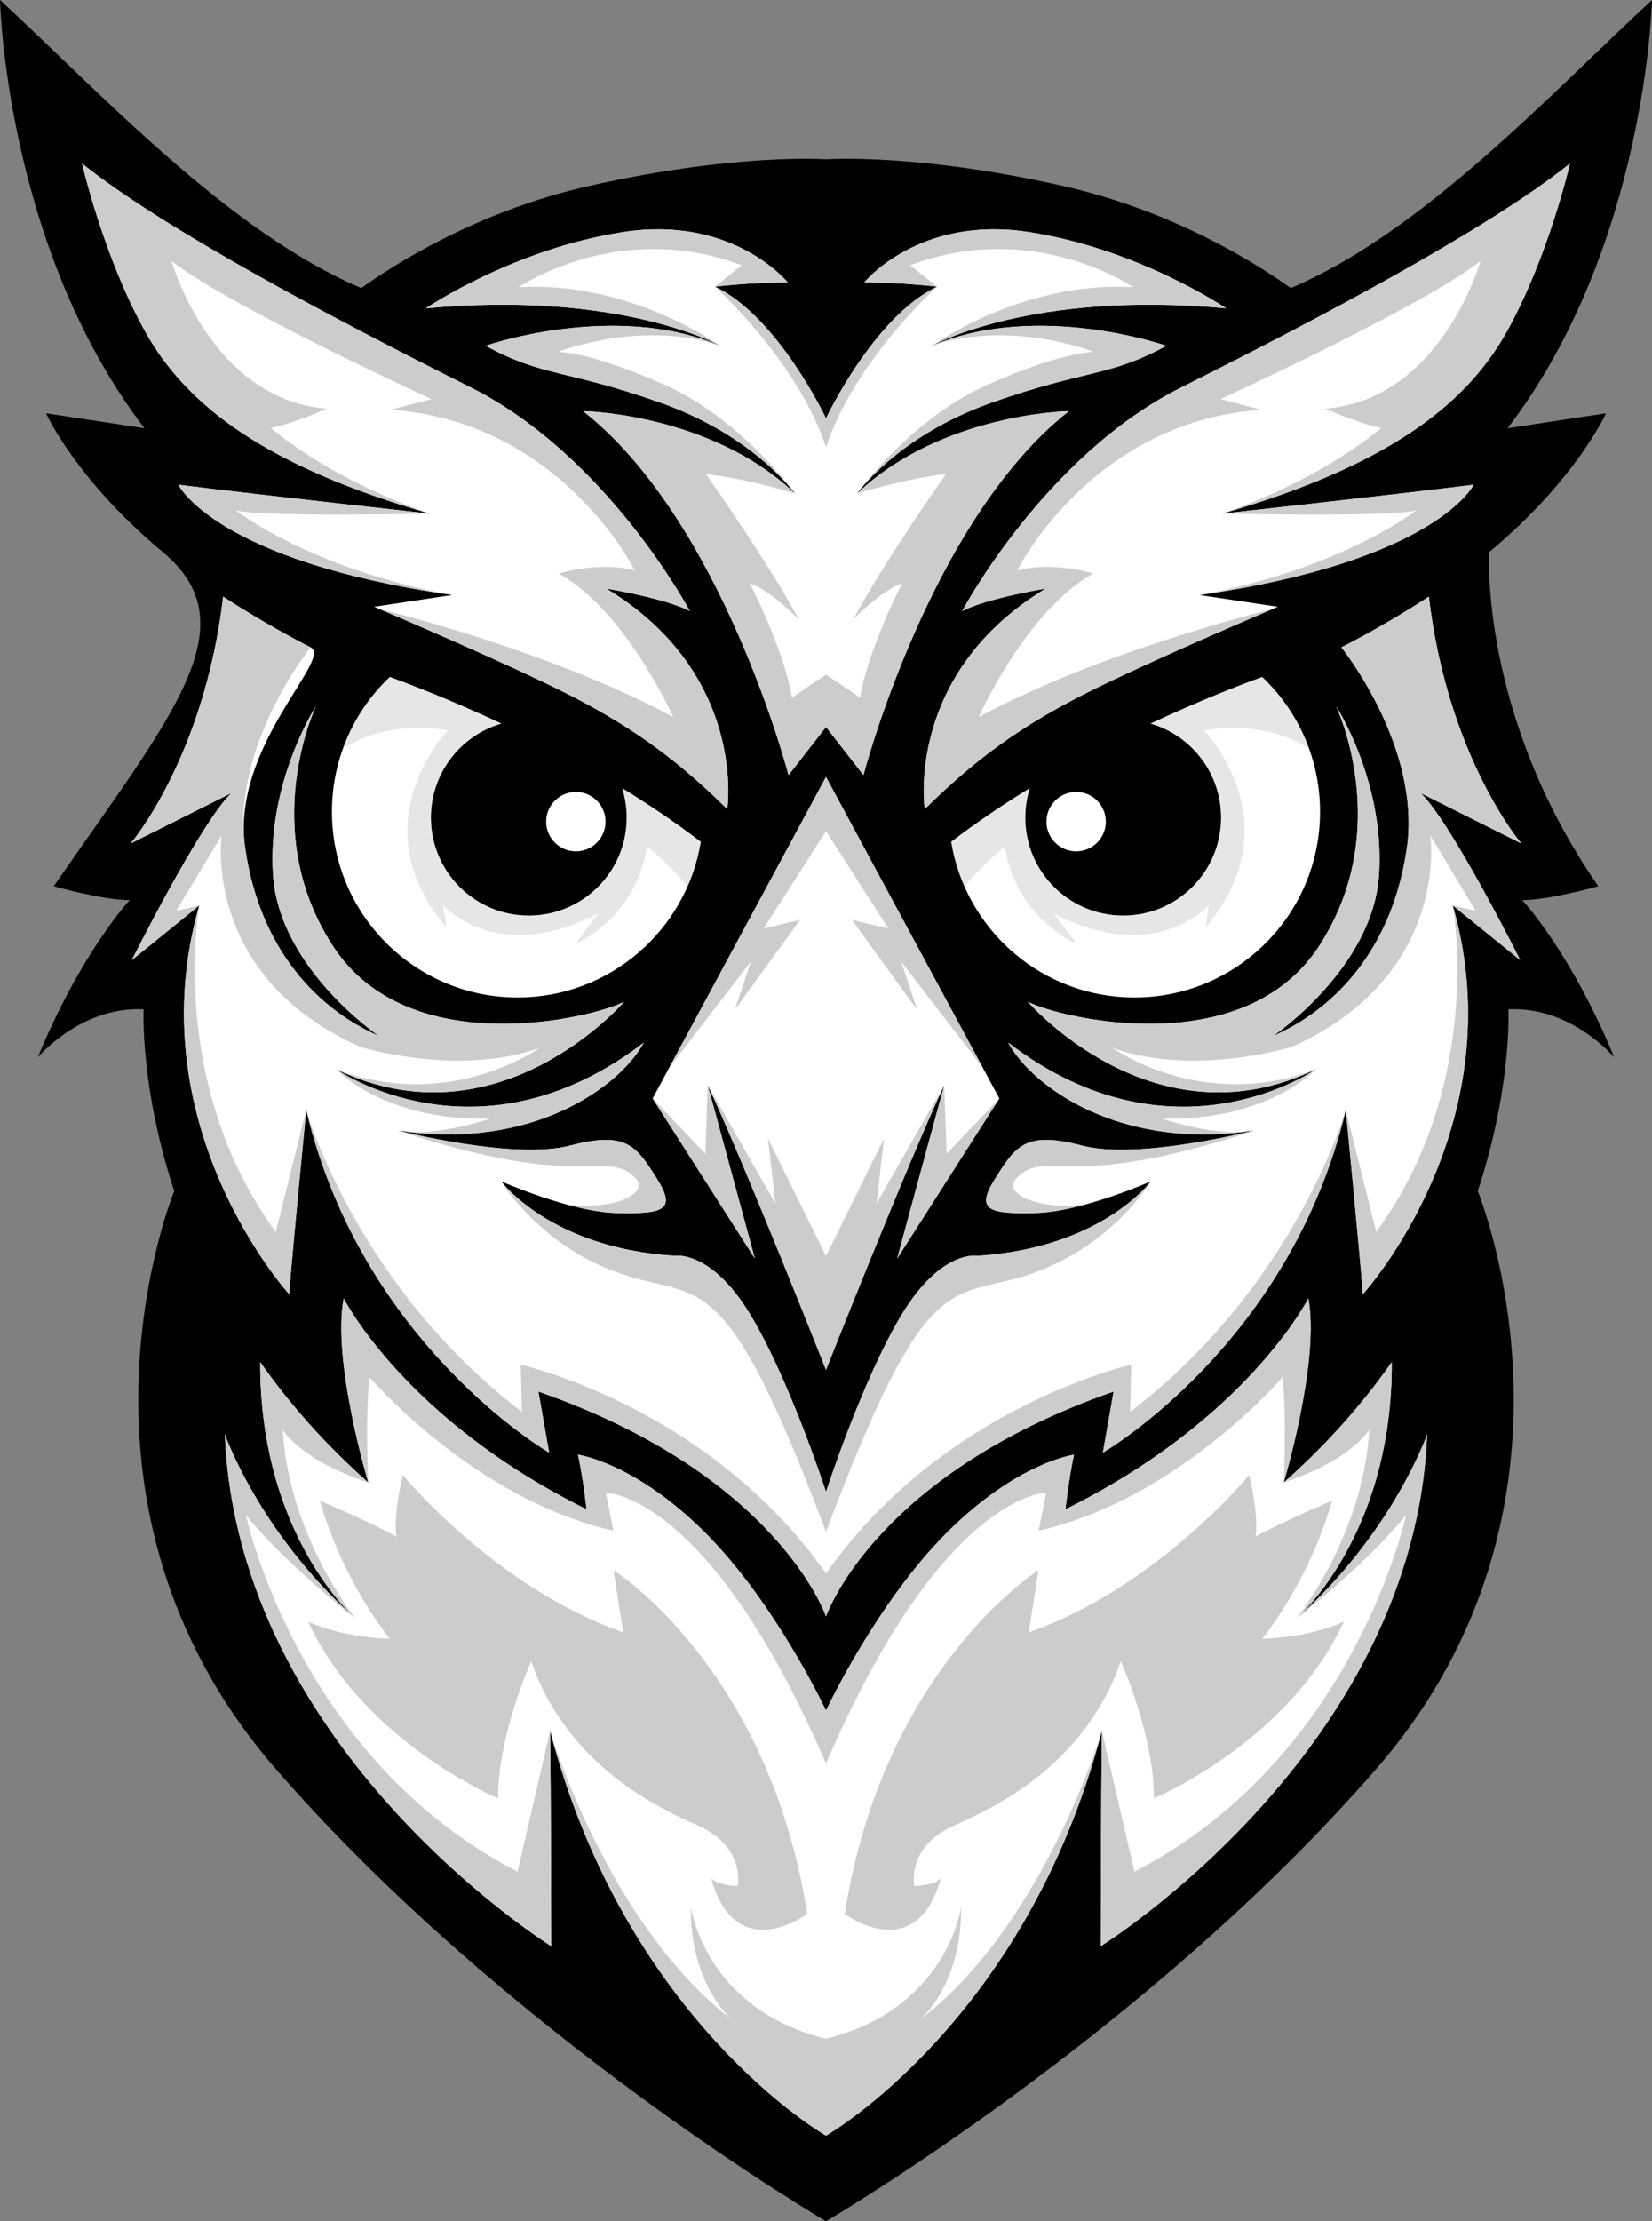 <svg id="prefix__Layer_1" data-name="Layer 1" xmlns="http://www.w3.org/2000/svg" viewBox="0 0 2314.26 3109.8"><rect x="0" y="0" width="2314.26" height="3109.8" fill="#808080" stroke="none"/><defs><style>.prefix__cls-1{fill:#fff}.prefix__cls-1,.prefix__cls-2,.prefix__cls-3{fill-rule:evenodd}.prefix__cls-2{opacity:.49}.prefix__cls-2,.prefix__cls-3{fill:#ccc}</style></defs><path d="M1157.13 222.98s-127.1-8.99-332.45 37.47c-155.54 35.19-271.49 109.08-318.6 142.85C319.66 324.29 139.86 128.88 0 0c0 0 7.49 344.74 202.34 599.54L64.45 578.56s41.3 92.43 163.72 194.47 13.47 227.86-152.91 467.68c0 0 68.95 19.48 106.42 19.48 0 0-67.44 71.95-128.9 220.34 0 0 59.95-71.95 148.39-67.45 0 0-5.27 108.44 42.95 254.55l-.04-.04s-180.86 437.97 142.9 809.69c323.75 371.72 770.15 632.53 770.15 632.53s446.39-260.8 770.15-632.53c323.76-371.72 142.9-809.69 142.9-809.69l-.03.04c48.22-146.11 42.95-254.55 42.95-254.55 88.44-4.5 148.39 67.45 148.39 67.45-61.45-148.39-128.9-220.34-128.9-220.34 37.47 0 106.42-19.48 106.42-19.48-166.38-239.82-152.91-467.67-152.91-467.67 122.42-102.04 163.72-194.47 163.72-194.47l-137.89 20.98C2306.77 344.74 2314.26 0 2314.26 0c-139.86 128.88-319.67 324.29-506.07 403.3-47.11-33.77-163.07-107.66-318.6-142.85-205.35-46.47-332.45-37.47-332.45-37.47" fill-rule="evenodd"/><path class="prefix__cls-1" d="M1018.81 1132.77s28.48-188.85-169.37-308.76c0 0 82.44 13.48 116.91 31.48 0 0-115.41-217.34-307.27-313.26-191.85-95.94-430.17-221.84-544.09-313.28 0 0 29.98 130.4 88.43 235.32 58.46 104.92 170.87 188.86 398.7 254.81 0 0-232.32-25.48-352.23-40.47 0 0 50.96 106.42 383.7 154.39l-109.42 16.49s138.65 58.46 239.07 106.42c100.43 47.97 172.37 94.43 255.57 176.86M1295.45 1132.77s-28.48-188.85 169.37-308.76c0 0-82.43 13.48-116.91 31.48 0 0 115.41-217.34 307.27-313.26 191.86-95.93 430.18-221.83 544.1-313.26 0 0-29.98 130.4-88.43 235.32-58.46 104.92-170.87 188.86-398.7 254.81 0 0 232.32-25.48 352.23-40.47 0 0-50.96 106.42-383.71 154.39l109.42 16.49s-138.65 58.46-239.07 106.42c-100.42 47.97-172.37 94.43-255.56 176.86M1157.13 1917.8s-113.19-286.28-165.65-398.7l65.95 242.81-143.14-224.08 242.84-450.04 242.85 450.04-143.14 224.08 65.95-242.81c-52.46 112.42-165.65 398.7-165.65 398.7"/><path class="prefix__cls-1" d="M1157.13 2262.94s-67.14-197.85-402.88-314.76l14.99 85.43s-261.96-151.08-340.25-479.64c0 0-17.98 182.86-23.98 257.81 0 0-214.34-235.32-125.9-544.09l-94.43 76.45s95.93-191.86 139.4-233.83l-140.89 70.45s102.79-120.19 129.47-345.41c5.11 3.34 10.3 6.68 15.6 10.01 39.65 24.86 74.85 44.62 106.87 60.92s-112.52 139.57-91.54 281.96c20.99 142.39 101.92 224.83 187.36 262.3 0 0-139.39-94.43-148.39-224.83-8.99-130.4 59.95-236.82 59.95-236.82s-82.44 172.37 23.98 335.75 364.23 100.43 407.7 77.94c0 0-175.37 203.84-403.19 94.43 0 0 199.25 139.88 430.86-37.21-34.34 62.93-158.41 151.38-344.27 123 0 0 161.88 41.97 241.32 20.99 79.44-20.99 92.93 1.5 121.41 46.46 28.47 44.97 7.49 49.46-56.96 47.97-64.45-1.5-161.13-44.22-161.13-44.22s68.2 92.93 242.07 104.17c0 0 50.96-9.75 106.42 81.68s106.44 248.82 106.44 248.82 50.98-157.38 106.44-248.82c55.46-91.43 106.42-81.68 106.42-81.68 173.87-11.24 242.07-104.17 242.07-104.17s-96.68 42.72-161.13 44.22c-64.46 1.5-85.44-3-56.96-47.97 28.48-44.97 41.97-67.45 121.41-46.46 79.44 20.98 241.32-20.99 241.32-20.99-185.86 28.38-309.93-60.07-344.27-123 231.61 177.09 430.86 37.21 430.86 37.21-227.83 109.42-403.2-94.43-403.2-94.43 43.47 22.48 301.28 85.43 407.7-77.94 106.42-163.37 23.98-335.75 23.98-335.75s68.94 106.42 59.95 236.82c-9 130.4-148.39 224.83-148.39 224.83 85.43-37.47 166.37-119.91 187.36-262.3 20.98-142.39-91.55-281.96-91.55-281.96 32.03-16.31 67.22-36.07 106.88-60.93 5.31-3.33 10.49-6.66 15.6-10.01 26.67 225.22 129.47 345.41 129.47 345.41l-140.9-70.45c43.47 41.97 139.4 233.83 139.4 233.83l-94.43-76.45c88.44 308.77-125.9 544.09-125.9 544.09-5.99-74.94-23.98-257.81-23.98-257.81-78.29 328.56-340.25 479.64-340.25 479.64l14.99-85.43c-335.75 116.91-402.88 314.76-402.88 314.76"/><path class="prefix__cls-1" d="M1157.13 2989.89s-280.15-159.61-386.45-566.57c0 0 1.5 142.39 1.5 301.28 0 0-439.17-272.79-457.16-716.46 0 0 47.96 137.9 182.86 257.81 0 0-134.16-115.42-133.37-358.9 39.96 56.87 89.63 114 151.42 168.55 0 0-50.96-169.37-34.48-257.81 0 0 85.44 169.37 340.24 295.28 0 0-4.5-41.97-11.99-76.44 0 0 79.44 10.49 178.36 109.42 98.93 98.92 169.06 248.82 169.06 248.82s70.14-149.89 169.06-248.82c98.93-98.92 178.36-109.42 178.36-109.42-7.49 34.47-11.99 76.44-11.99 76.44 254.81-125.91 340.24-295.28 340.24-295.28 16.49 88.44-34.47 257.81-34.47 257.81 61.78-54.54 111.45-111.67 151.41-168.55.79 243.49-133.37 358.9-133.37 358.9 134.9-119.91 182.87-257.81 182.87-257.81-17.99 443.67-457.16 716.46-457.16 716.46 0-158.88 1.5-301.28 1.5-301.28-106.3 406.97-386.45 566.57-386.45 566.57M1157.13 1017.73l-52.46 67.45s-92.93-356.72-287.78-509.61c0 0 178.37 3 296.78 115.41 0 0-56.96-80.94-188.85-127.4-131.91-46.46-164.88-35.97-244.32-79.44 0 0 179.87-62.95 328.26 0 0 0-137.9-77.94-412.19-52.46 0 0 121.7-82.79 276.09-106.78 154.39-23.98 230.83 70.45 230.83 70.45-53.67 0-101.92 5.99-101.92 5.99 88.43 41.97 155.58 184.36 155.58 184.36s67.15-142.39 155.59-184.36c0 0-48.26-5.99-101.93-5.99 0 0 76.44-94.43 230.83-70.45 154.39 23.98 276.09 106.78 276.09 106.78-274.29-25.48-412.19 52.46-412.19 52.46 148.38-62.95 328.26 0 328.26 0-79.44 43.47-112.41 32.98-244.32 79.44-131.9 46.47-188.86 127.4-188.86 127.4 118.41-112.42 296.78-115.41 296.78-115.41-194.85 152.89-287.78 509.61-287.78 509.61l-52.46-67.45z"/><path class="prefix__cls-3" d="M203.42 464.28c58.46 104.92 170.87 188.86 398.7 254.81-146.2-50.94-222.52-119.93-222.52-119.93 32.98-6.75 77.94-26.98 77.94-26.98C294.83 559.07 240.2 365.33 240.2 365.33c82.44 64.45 364.23 193.36 364.23 193.36l-56.96 14.99c238.32 16.49 341.74 224.83 341.74 224.83-50.77-13.18-106.42 4.5-106.42 4.5 94.43 52.46 160.38 200.84 160.38 200.84-175.37-94.43-411.62-151.23-411.62-151.23 29.96 12.73 145.05 61.92 231.69 103.29 100.43 47.97 172.37 94.43 255.57 176.86 0 0 28.48-188.85-169.37-308.76 0 0 82.44 13.48 116.91 31.48 0 0-115.41-217.34-307.27-313.26-191.85-95.94-430.17-221.84-544.09-313.28 0 0 29.98 130.4 88.43 235.32"/><path class="prefix__cls-3" d="M602.12 719.09s-232.32-25.48-352.23-40.47c0 0 50.96 106.42 383.7 154.39-199.41-36.71-303.46-118.43-303.46-118.43 41.22 9.74 271.98 4.52 271.98 4.52M1157.13 1017.73v-73.22c-24.62 15.96-47.58 32.36-47.58 32.36-11.99-69.7-59.2-160.38-59.2-160.38 29.98 10.49 68.95 50.96 68.95 50.96-46.46-85.44-130.4-203.85-130.4-203.85 62.96 7.49 124.78 27.38 124.78 27.38C995.27 578.56 816.9 575.57 816.9 575.57c194.85 152.89 287.78 509.61 287.78 509.61l52.46-67.45zM596.56 431.67c274.29-25.48 412.19 52.46 412.19 52.46s-125.53-91.08-282.16-82.09c0 0 139.4-95.93 312.52-30.73l-37.56 30.02s48.26-5.99 101.92-5.99c0 0-76.44-94.43-230.83-70.45-154.38 23.98-276.09 106.78-276.09 106.78"/><path class="prefix__cls-3" d="M1008.74 484.13c-148.38-62.95-328.26 0-328.26 0 79.44 43.47 112.41 32.98 244.32 79.44 124.06 43.7 181.82 117.9 188.25 126.57-7.26-9.87-78.81-104.76-179.62-150.21-106.42-47.96-151.39-47.21-151.39-47.21s114.78-46.01 226.7-8.59M1001.55 401.34s115.48 103.38 155.58 224.78V585.7s-67.15-142.39-155.58-184.36M1029.35 1413.78l91.43-125.91-50.96 11.99 87.31-136.39 87.31 136.39-50.97-11.99 91.43 125.91-22.48-67.45 114.2 148.23-219.49-406.76-219.49 406.76 114.2-148.23-22.49 67.45zM1057.43 1761.92l-65.95-242.82-3.35 96.28-73.84-77.54 143.14 224.08z"/><path class="prefix__cls-3" d="M991.48 1519.1c52.46 112.42 165.65 398.7 165.65 398.7s113.19-286.28 165.65-398.7l-94.83 165.97 10.49-91.43-81.32 164.88-81.31-164.88 10.49 91.43-94.84-165.97zM310.64 1169.46s-29.23 195.6 193.36 296.03c0 0 137.15 42.72 251.81 1.5 0 0-125.27 90.78-284.84 30.03 227.82 109.42 403.19-94.43 403.19-94.43-43.47 22.48-301.27 85.43-407.7-77.94-106.42-163.37-23.98-335.75-23.98-335.75s-68.95 106.42-59.95 236.82c9 130.4 148.39 224.83 148.39 224.83-85.44-37.47-166.37-119.91-187.36-262.3-20.98-142.39 91.54-281.96 91.55-281.96-32.02-16.31-67.22-36.07-106.87-60.92-5.31-3.33-10.49-6.66-15.6-10.01-26.68 225.22-129.47 345.41-129.47 345.41l140.89-70.45c-43.47 41.97-139.4 233.83-139.4 233.83l94.43-76.45-32.16 7.43 63.7-105.67z"/><path class="prefix__cls-3" d="M901.83 1459.8c-231.61 177.09-430.86 37.21-430.86 37.21s68.25 73.4 215.89 68.9c0 0-66.34 23.23-117.49 18.55 179.3 22.96 298.84-63.07 332.45-124.66"/><path class="prefix__cls-3" d="M798.88 1603.79c-79.44 20.98-241.32-20.99-241.32-20.99s98.58 34.81 187.77 46.06c89.18 11.24 116.91-8.24 144.64 20.24 23.45 24.09-40.34 47.58-101.01 35.89 25.04 7.07 51.7 12.7 74.37 13.23 64.45 1.5 85.44-3 56.96-47.97-28.48-44.97-41.97-67.45-121.41-46.46M944.27 1758.17C770.4 1746.93 702.2 1654 702.2 1654s53.62 90.28 167.54 129.25c113.92 38.97 143.86-19.48 287.39 361.23v-55.8s-50.98-157.38-106.44-248.82c-55.46-91.43-106.42-81.68-106.42-81.68M731.07 1976.6c-232.33-176.86-302.09-422.62-302.09-422.62 78.3 328.56 340.25 479.64 340.25 479.64l-14.99-85.43c335.75 116.91 402.88 314.76 402.88 314.76v-60.02c-164.49-233.82-427.56-292.28-427.56-292.28l1.5 65.95zM405 1811.78c5.99-74.94 23.98-257.81 23.98-257.81l-42.65 170.81c-152.88-208.34-107.23-457.09-107.23-457.09-88.44 308.77 125.9 544.09 125.9 544.09"/><path class="prefix__cls-3" d="M517.46 1927.89s146.14 170.87 341.74 215.09l-10.49-53.21s145.09.03 308.42 379.22c163.33-379.19 308.42-379.22 308.42-379.22l-10.49 53.21c195.61-44.22 341.75-215.09 341.75-215.09 5.99 58.46 1.53 147.69 1.53 147.69 61.78-54.54 111.45-111.67 151.41-168.55.75 231.8-120.8 347.53-132.47 358.11-.3.27-.6.53-.9.8 0 0 93.59-116.21 101.84-264.6 0 0-23.16 42.07-119.88 74.24 0 0 50.96-169.37 34.47-257.81 0 0-85.44 169.37-340.24 295.28 0 0 4.5-41.97 11.99-76.44 0 0-79.44 10.49-178.36 109.42-98.92 98.92-169.06 248.82-169.06 248.82s-70.14-149.89-169.06-248.82c-98.92-98.92-178.36-109.42-178.36-109.42 7.5 34.47 11.99 76.44 11.99 76.44-254.81-125.91-340.24-295.28-340.24-295.28-16.49 88.44 34.48 257.81 34.48 257.81-61.79-54.54-111.45-111.67-151.42-168.55-.74 231.8 120.8 347.53 132.47 358.11.3.27.59.53.9.8 0 0-93.59-116.21-101.84-264.6 0 0 23.16 42.07 119.88 74.24 0 0-4.47-89.23 1.53-147.69M2110.84 464.28c-58.46 104.92-170.87 188.86-398.7 254.81 146.2-50.94 222.53-119.93 222.53-119.93-32.98-6.75-77.95-26.98-77.95-26.98 162.72-13.11 217.34-206.85 217.34-206.85-82.44 64.45-364.23 193.36-364.23 193.36l56.96 14.99c-238.32 16.49-341.74 224.83-341.74 224.83 50.77-13.18 106.42 4.5 106.42 4.5-94.43 52.46-160.37 200.84-160.37 200.84 175.36-94.43 411.61-151.23 411.61-151.23-29.96 12.73-145.05 61.92-231.69 103.29-100.42 47.97-172.37 94.43-255.56 176.86 0 0-28.48-188.85 169.37-308.76 0 0-82.43 13.48-116.91 31.48 0 0 115.41-217.34 307.27-313.26 191.86-95.93 430.18-221.83 544.1-313.26 0 0-29.98 130.4-88.43 235.32"/><path class="prefix__cls-3" d="M1712.13 719.09s232.32-25.48 352.23-40.47c0 0-50.96 106.42-383.71 154.39 199.42-36.71 303.46-118.43 303.46-118.43-41.22 9.74-271.98 4.52-271.98 4.52M1157.13 1017.73v-73.22c24.63 15.96 47.58 32.36 47.58 32.36 11.99-69.7 59.21-160.38 59.21-160.38-29.98 10.49-68.95 50.96-68.95 50.96 46.46-85.44 130.4-203.85 130.4-203.85-62.95 7.49-124.78 27.38-124.78 27.38 118.41-112.42 296.78-115.41 296.78-115.41-194.85 152.89-287.78 509.61-287.78 509.61l-52.46-67.45zM1717.7 431.67c-274.29-25.48-412.19 52.46-412.19 52.46s125.53-91.08 282.16-82.09c0 0-139.4-95.93-312.52-30.73l37.56 30.02s-48.26-5.99-101.93-5.99c0 0 76.44-94.43 230.83-70.45C1596 348.87 1717.7 431.67 1717.7 431.67"/><path class="prefix__cls-3" d="M1305.51 484.13c148.38-62.95 328.26 0 328.26 0-79.44 43.47-112.41 32.98-244.32 79.44-124.06 43.7-181.82 117.9-188.25 126.57 7.25-9.87 78.81-104.76 179.62-150.21 106.42-47.96 151.4-47.21 151.4-47.21s-114.78-46.01-226.7-8.59M1312.72 401.34s-115.48 103.38-155.59 224.78V585.7s67.15-142.39 155.59-184.36M1256.84 1761.92l65.94-242.82 3.35 96.28 73.85-77.54-143.14 224.08zM2003.62 1169.46s29.22 195.6-193.36 296.03c0 0-137.15 42.72-251.81 1.5 0 0 125.27 90.78 284.84 30.03-227.83 109.42-403.2-94.43-403.2-94.43 43.47 22.48 301.28 85.43 407.7-77.94 106.42-163.37 23.98-335.75 23.98-335.75s68.94 106.42 59.95 236.82c-9 130.4-148.39 224.83-148.39 224.83 85.43-37.47 166.37-119.91 187.36-262.3 20.98-142.39-91.55-281.96-91.56-281.96 32.03-16.31 67.22-36.07 106.88-60.92 5.31-3.33 10.49-6.66 15.6-10.01 26.67 225.22 129.47 345.41 129.47 345.41l-140.9-70.45c43.47 41.97 139.4 233.83 139.4 233.83l-94.43-76.45 32.16 7.43-63.7-105.67z"/><path class="prefix__cls-3" d="M1412.43 1459.8c231.61 177.09 430.86 37.21 430.86 37.21s-68.25 73.4-215.9 68.9c0 0 66.34 23.23 117.5 18.55-179.3 22.96-298.85-63.07-332.46-124.66"/><path class="prefix__cls-3" d="M1515.38 1603.79c79.44 20.98 241.32-20.99 241.32-20.99s-98.59 34.81-187.77 46.06c-89.18 11.24-116.91-8.24-144.64 20.24-23.46 24.09 40.34 47.58 101.01 35.89-25.03 7.07-51.69 12.7-74.37 13.23-64.46 1.5-85.44-3-56.96-47.97 28.48-44.97 41.97-67.45 121.41-46.46M1369.99 1758.17c173.87-11.24 242.07-104.17 242.07-104.17s-53.62 90.28-167.53 129.25c-113.92 38.97-143.86-19.48-287.4 361.23v-55.8s50.98-157.38 106.44-248.82c55.46-91.43 106.42-81.68 106.42-81.68M1583.19 1976.6c232.33-176.86 302.09-422.62 302.09-422.62-78.29 328.56-340.25 479.64-340.25 479.64l14.99-85.43c-335.75 116.91-402.88 314.76-402.88 314.76v-60.02c164.49-233.82 427.56-292.28 427.56-292.28l-1.5 65.95zM1909.26 1811.78c-5.99-74.94-23.98-257.81-23.98-257.81l42.65 170.81c152.89-208.34 107.23-457.09 107.23-457.09 88.44 308.77-125.9 544.09-125.9 544.09"/><path class="prefix__cls-3" d="M1543.58 2423.31l45.62 197.06c308.76-158.88 380.71-499.87 380.71-499.87-53.96 68.2-153.54 145.44-153.54 145.44s.31-.26.9-.8c134.22-119.72 181.97-257.01 181.97-257.01-17.99 443.67-457.16 716.46-457.16 716.46 0-158.88 1.5-301.28 1.5-301.28-106.3 406.97-386.45 566.57-386.45 566.57s-280.15-159.61-386.45-566.57l-45.63 197.06c-308.76-158.88-380.71-499.87-380.71-499.87 53.96 68.2 153.54 145.44 153.54 145.44s-.31-.26-.9-.8c-134.22-119.72-181.97-257.01-181.97-257.01 17.98 443.67 457.16 716.46 457.16 716.46 0-158.88-1.5-301.28-1.5-301.28s79.87 269.91 254.15 403.9c0 0-58.46-49.46-56.96-157.38 0 0 18.77 142.39 189.25 184.37 170.48-41.97 189.25-184.37 189.25-184.37 1.5 107.92-56.96 157.38-56.96 157.38 174.29-133.99 254.16-403.9 254.16-403.9"/><path class="prefix__cls-1" d="M981.69 1178.57c-20.13 123.59-127.36 217.95-256.64 217.95-143.62 0-260.05-116.43-260.05-260.06 0-74.28 31.14-141.28 81.09-188.67 29.68 10.78 87.06 32.79 156.25 65.24-57.03 16.62-98.7 69.28-98.7 131.67 0 75.74 61.41 137.14 137.15 137.14s137.14-61.4 137.14-137.14c0-14.35-2.2-28.18-6.29-41.17 37.28 22.8 74.54 47.84 110.05 75.04"/><path class="prefix__cls-2" d="M480.22 1048.59s54.47-41.78 147.4-26.04c0 0-126.66 129.65-2.25 275.79l-4.5-31.47s73.44 86.18 217.33 11.99l-32.22 42.72s85.43-35.97 100.42-136.4c0 0 30.97 23.49 56.69 56.12a258.3 258.3 0 0018.6-62.73c-35.51-27.2-72.77-52.24-110.05-75.04 4.09 13 6.29 26.83 6.29 41.17 0 75.74-61.4 137.14-137.14 137.14s-137.15-61.4-137.15-137.14c0-62.39 41.67-115.05 98.7-131.67-69.19-32.45-126.57-54.46-156.25-65.24-29.21 27.72-51.99 62.14-65.87 100.8"/><path class="prefix__cls-1" d="M806.7 1108.72c22.97 0 41.59 18.62 41.59 41.59s-18.62 41.59-41.59 41.59-41.59-18.62-41.59-41.59 18.62-41.59 41.59-41.59"/><path class="prefix__cls-3" d="M555.25 2151.18c-39.72-21.73-107.17-50.21-107.17-50.21 33.72 116.91 98.18 193.36 98.18 193.36-70.45-2.25-114.67-23.98-114.67-23.98 78.69 169.37 266.06 247.31 266.06 247.31-.28-87.94 46.46-191.86 46.46-191.86 48.19 138.12 163.38 199.35 232.33 229.33 68.95 29.98 56.96 85.43 56.96 85.43-32.98-1.5-37.48-11.99-37.48-11.99 34.48 125.91 134.9 50.96 134.9 50.96-53.95-344.74-271.28-481.14-271.28-481.14l13.49 86.93c-179.86-62.95-308.77-220.33-308.77-220.33s-13.5 53.96-9 86.18"/><path class="prefix__cls-1" d="M1332.56 1178.57c20.13 123.59 127.36 217.95 256.64 217.95 143.62 0 260.05-116.43 260.05-260.06 0-74.28-31.14-141.28-81.09-188.67-29.68 10.78-87.06 32.79-156.26 65.24 57.03 16.62 98.7 69.28 98.7 131.67 0 75.74-61.4 137.14-137.15 137.14s-137.15-61.4-137.15-137.14c0-14.35 2.21-28.18 6.29-41.17-37.29 22.8-74.55 47.84-110.05 75.04"/><path class="prefix__cls-2" d="M1834.04 1048.59s-54.48-41.78-147.4-26.04c0 0 126.66 129.65 2.25 275.79l4.5-31.47s-73.45 86.18-217.34 11.99l32.23 42.72s-85.44-35.97-100.42-136.4c0 0-30.96 23.49-56.68 56.12a258.319 258.319 0 01-18.61-62.73c35.51-27.2 72.77-52.24 110.05-75.04-4.09 13-6.29 26.83-6.29 41.17 0 75.74 61.4 137.14 137.15 137.14s137.15-61.4 137.15-137.14c0-62.39-41.67-115.05-98.7-131.67 69.19-32.45 126.58-54.46 156.26-65.24 29.21 27.72 51.99 62.14 65.87 100.8"/><path class="prefix__cls-1" d="M1507.56 1108.72c-22.97 0-41.6 18.62-41.6 41.59s18.63 41.59 41.6 41.59 41.59-18.62 41.59-41.59-18.62-41.59-41.59-41.59"/><path class="prefix__cls-3" d="M1759 2151.18c39.72-21.73 107.17-50.21 107.17-50.21-33.72 116.91-98.18 193.36-98.18 193.36 70.45-2.25 114.66-23.98 114.66-23.98-78.69 169.37-266.06 247.31-266.06 247.31.28-87.94-46.46-191.86-46.46-191.86-48.19 138.12-163.38 199.35-232.32 229.33-68.95 29.98-56.96 85.43-56.96 85.43 32.98-1.5 37.48-11.99 37.48-11.99-34.47 125.91-134.9 50.96-134.9 50.96 53.96-344.74 271.28-481.14 271.28-481.14l-13.49 86.93c179.86-62.95 308.77-220.33 308.77-220.33s13.5 53.96 9 86.18"/></svg>